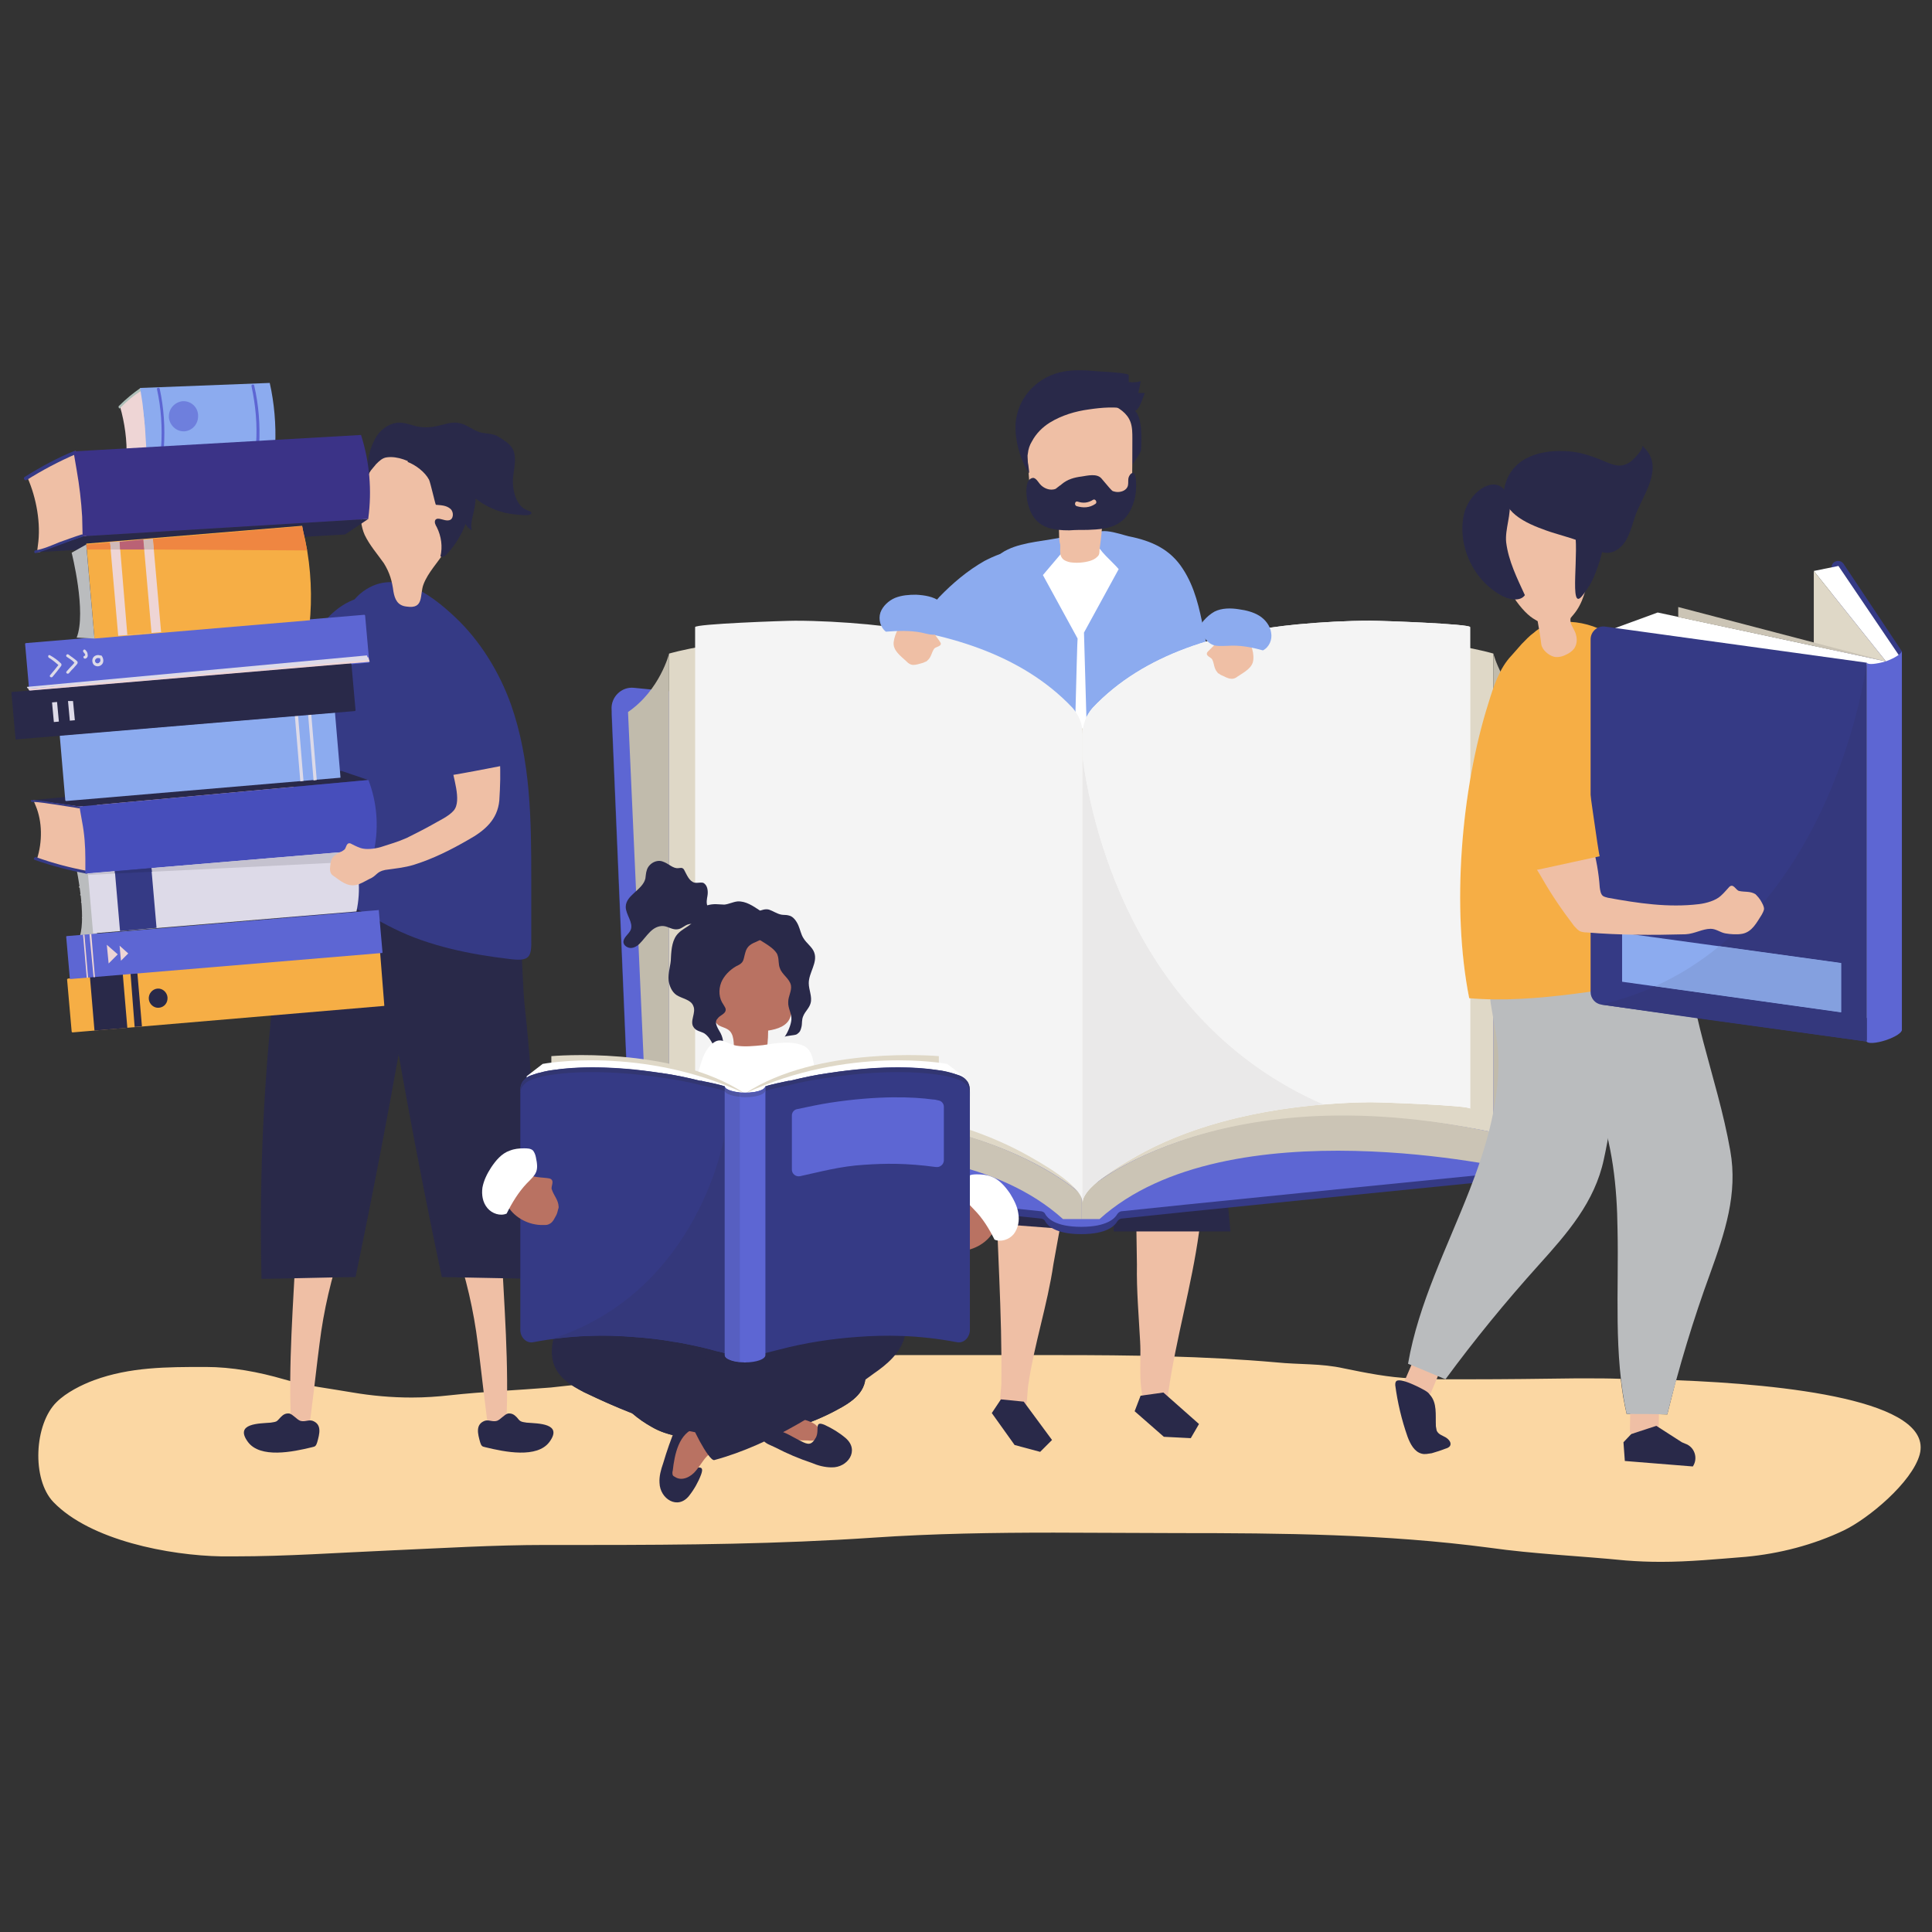 <?xml version="1.0" encoding="UTF-8"?>
<!DOCTYPE svg PUBLIC "-//W3C//DTD SVG 1.1//EN" "http://www.w3.org/Graphics/SVG/1.1/DTD/svg11.dtd">
<!-- Creator: CorelDRAW X7 -->
<svg xmlns="http://www.w3.org/2000/svg" xml:space="preserve" width="42.333mm" height="42.333mm" version="1.1" style="shape-rendering:geometricPrecision; text-rendering:geometricPrecision; image-rendering:optimizeQuality; fill-rule:evenodd; clip-rule:evenodd"
viewBox="0 0 4233 4233"
 xmlns:xlink="http://www.w3.org/1999/xlink">
 <rect x="0" y="0" width="4233" height="4233" fill="#333333" stroke="none"/>
 <defs>
  <style type="text/css">
   <![CDATA[
    .fil0 {fill:#FBD7A3}
    .fil34 {fill:#F6AE45}
    .fil5 {fill:#F6AE45}
    .fil16 {fill:#EF8641}
    .fil15 {fill:#242440}
    .fil45 {fill:#292842}
    .fil41 {fill:#292945}
    .fil3 {fill:#292949}
    .fil20 {fill:#2F3476}
    .fil52 {fill:#31346A}
    .fil46 {fill:#323672}
    .fil43 {fill:#34387B}
    .fil37 {fill:#34387D}
    .fil2 {fill:#353A85}
    .fil11 {fill:#3B3387}
    .fil23 {fill:#3F46A6}
    .fil13 {fill:#474EBB}
    .fil53 {fill:#4E54A2}
    .fil49 {fill:#5259B0}
    .fil50 {fill:#575FC1}
    .fil38 {fill:#5961C5}
    .fil29 {fill:#5A63CA}
    .fil6 {fill:#5D66D3}
    .fil19 {fill:#6E7FDD}
    .fil39 {fill:#84A0DF}
    .fil10 {fill:#8CABEF}
    .fil8 {fill:#9EB79C}
    .fil21 {fill:#A6A7A9}
    .fil36 {fill:#AEB0B2}
    .fil9 {fill:#B0C0BA}
    .fil40 {fill:#B97262}
    .fil18 {fill:#BA6275}
    .fil48 {fill:#BAB4A7}
    .fil4 {fill:#BABCBE}
    .fil32 {fill:#BBB4A7}
    .fil26 {fill:#C1BBAC}
    .fil51 {fill:#C2C1C1}
    .fil31 {fill:#C3BCAE}
    .fil22 {fill:#C5C2CF}
    .fil27 {fill:#CBC4B5}
    .fil47 {fill:#CBCBCB}
    .fil17 {fill:#CFBAB9}
    .fil44 {fill:#D4D3D3}
    .fil30 {fill:#D6CFBF}
    .fil12 {fill:#DDDAE8}
    .fil14 {fill:#DEDEDE}
    .fil25 {fill:#DFD8C7}
    .fil42 {fill:#E9E9E9}
    .fil33 {fill:#EAE9E9}
    .fil7 {fill:#EED5D5}
    .fil35 {fill:#EEEEEE}
    .fil1 {fill:#EFBFA5}
    .fil28 {fill:#F4F4F4}
    .fil24 {fill:white}
   ]]>
  </style>
 </defs>
 <g id="Layer_x0020_1">
  <g id="_1729580337968">
   <path class="fil0" d="M3639 3422c-26,0 -51,-1 -77,-3 -100,-10 -200,-14 -299,-28 -227,-30 -454,-32 -682,-32 -91,0 -182,-1 -272,-1 -132,0 -264,2 -396,11 -206,14 -412,16 -618,16 -31,0 -62,0 -93,0 -2,0 -4,0 -6,0 -114,0 -227,7 -341,12 -115,5 -226,13 -340,13 -10,0 -20,0 -30,0 -114,-2 -287,-35 -368,-119 -48,-50 -42,-171 7,-219 21,-21 55,-38 82,-48 79,-29 160,-29 242,-29 1,0 2,0 3,0 57,0 116,11 171,27 50,15 100,20 151,29 41,7 85,11 129,11 29,0 57,-2 84,-5 73,-8 147,-11 221,-17 15,-2 30,-3 46,-5 8,5 17,10 26,15 33,16 69,32 106,46 13,12 28,22 44,31 34,20 79,25 123,25 35,0 69,-3 98,-6 64,-7 126,-26 182,-56 36,-19 69,-41 64,-85 -1,-12 -4,-24 -8,-35 29,-1 58,-1 88,-1 10,0 19,0 29,0 58,0 115,0 173,0 47,0 93,0 140,0 160,0 320,2 479,16 49,5 98,2 147,13 49,10 98,20 149,22 24,1 49,2 74,2 0,0 0,0 0,0 1,0 1,0 1,0 18,0 36,0 54,0 76,0 153,-1 229,-2 8,0 18,0 32,0 18,0 41,0 68,1 3,26 7,52 13,77 30,0 59,0 89,1 6,-25 13,-50 19,-75 238,9 566,44 534,163 -17,61 -112,140 -166,166 -67,32 -141,51 -215,58 -63,5 -124,11 -186,11z"/>
   <path class="fil1" d="M219 1730c10,-6 26,-8 38,-14 7,-4 6,-18 19,-11 5,2 14,9 23,14 13,6 33,7 51,5 67,-9 135,-16 203,-17 4,0 8,0 12,-2 6,-3 7,-10 9,-17 10,-29 20,-58 35,-86 14,-25 29,-48 53,-64 23,-16 52,-23 78,-12 19,8 35,23 37,44 6,53 -45,87 -77,121 -29,32 -55,59 -86,87 -4,4 -7,7 -12,9 -5,2 -11,1 -16,1 -68,-7 -134,-15 -202,-7 -19,2 -35,-4 -53,1 -11,2 -18,13 -28,17 -11,4 -23,9 -35,9 -25,-1 -51,-24 -57,-49 -5,-16 0,-24 8,-29z"/>
   <path class="fil2" d="M701 1672c-37,-18 -76,-30 -112,-51 17,-31 67,-160 75,-175 31,-59 39,-84 77,-113 82,-61 168,-8 155,88 -13,105 -77,190 -145,266 -2,1 -3,2 -6,3 -2,1 -6,0 -8,-2 -12,-5 -24,-10 -36,-16z"/>
   <path class="fil1" d="M677 3127c-13,0 -26,-3 -39,-4 -7,-131 5,-269 11,-400 33,2 67,3 101,5 -24,71 -41,143 -50,217 -2,11 -21,181 -23,182z"/>
   <path class="fil3" d="M634 3097c-9,-1 -14,3 -19,8 -3,3 -6,7 -9,9 -4,2 -8,2 -13,3 -24,2 -80,1 -50,42 27,37 99,22 140,12 3,-1 6,-1 8,-3 2,-2 3,-5 4,-8 5,-18 11,-39 -10,-47 -9,-3 -17,3 -27,0 -8,-3 -16,-14 -24,-16z"/>
   <path class="fil3" d="M573 2802c69,-1 137,-3 206,-4 55,-264 104,-530 147,-797 3,-20 6,-42 0,-62 -11,-38 -52,-59 -91,-67 -60,-11 -171,5 -202,68 -33,66 -28,185 -36,258 -21,201 -29,402 -24,604z"/>
   <path class="fil1" d="M1070 3127c13,0 26,-3 39,-4 7,-131 -5,-269 -11,-400 -33,2 -67,3 -101,5 24,71 41,143 50,217 2,11 21,181 23,182z"/>
   <path class="fil3" d="M1113 3097c9,-1 14,3 19,8 3,3 5,7 9,9 4,2 8,2 13,3 24,2 80,1 50,42 -27,37 -99,22 -140,12 -3,-1 -6,-1 -8,-3 -2,-2 -3,-5 -4,-8 -5,-18 -11,-39 10,-47 9,-3 17,3 27,0 8,-3 16,-14 24,-16z"/>
   <path class="fil3" d="M1174 2802c-69,-1 -138,-3 -206,-4 -56,-264 -104,-530 -147,-797 -3,-20 -6,-42 0,-62 11,-38 52,-59 91,-67 60,-11 171,5 202,68 33,66 28,185 35,258 22,201 30,402 25,604z"/>
   <path class="fil2" d="M998 1353c55,52 96,120 121,189 44,124 45,255 45,384 0,43 0,86 0,129 1,43 -3,52 -49,46 -85,-10 -174,-28 -251,-66 -37,-18 -71,-40 -109,-55 -56,-20 -114,-11 -169,-24 24,-73 41,-135 54,-210 12,-77 24,-161 42,-237 12,-46 32,-88 53,-130 15,-28 30,-57 54,-78 73,-61 154,0 209,52z"/>
   <path class="fil1" d="M799 1172c11,23 28,42 42,62 13,21 18,39 21,62 3,17 9,31 29,33 39,6 28,-26 37,-49 10,-26 31,-47 46,-71 43,-68 31,-203 -59,-231 -98,-32 -147,125 -116,194z"/>
   <path class="fil3" d="M955 1106c11,1 23,1 32,9 8,7 7,24 -4,25 -10,2 -23,-8 -29,-1 -3,5 0,11 3,16 10,20 13,43 8,64 4,3 11,-1 14,-5 18,-19 32,-42 41,-66 3,6 8,11 14,14 -3,-9 -1,-19 1,-28 9,-35 14,-75 -10,-103 -13,-15 -32,-24 -52,-28 -19,-3 -40,-2 -59,-2 -9,1 -19,3 -21,11 18,7 38,22 47,39 3,6 14,55 15,55z"/>
   <path class="fil3" d="M916 1023c0,1 1,1 2,2 8,6 16,14 26,17 15,4 31,-3 45,2 16,6 27,25 39,36 19,19 43,33 69,41 13,4 27,6 41,7 6,0 14,2 21,0 8,-2 7,-6 -1,-9 -28,-8 -36,-47 -34,-72 2,-20 8,-41 1,-60 -6,-14 -19,-21 -31,-29 -13,-9 -28,-7 -43,-11 -16,-5 -28,-17 -45,-20 -17,-4 -34,4 -51,7 -14,3 -29,3 -43,0 -12,-3 -24,-8 -37,-8 -19,0 -37,12 -48,27 -15,22 -26,59 -20,88 -1,-4 14,-20 17,-24 7,-7 14,-14 24,-15 23,-3 50,8 68,21z"/>
   <path class="fil4" d="M168 1906c0,0 21,100 7,145l38 1 -12 -161 -33 15z"/>
   <path class="fil4" d="M211 2034c-11,2 -21,3 -32,4 -2,0 -1,3 0,3 11,-1 22,-2 32,-4 2,0 2,-3 0,-3z"/>
   <path class="fil4" d="M209 2019c-9,1 -18,3 -28,4 -2,0 -2,3 0,3 10,-1 19,-3 29,-4 1,0 1,-3 -1,-3z"/>
   <path class="fil4" d="M208 2006c-7,2 -11,3 -28,3 -1,0 -1,3 1,3 9,0 18,-1 27,-3 2,0 2,-3 0,-3z"/>
   <path class="fil4" d="M209 1988c-10,2 -19,4 -28,5 -2,0 -2,3 0,2 9,-1 19,-2 28,-4 2,-1 1,-4 0,-3z"/>
   <path class="fil4" d="M206 1971c-9,2 -18,3 -27,4 -2,0 -2,3 0,3 9,-1 18,-2 27,-4 2,0 2,-3 0,-3z"/>
   <path class="fil4" d="M204 1955c-9,2 -18,3 -27,4 -2,0 -2,3 0,3 9,-1 18,-2 27,-4 2,0 1,-3 0,-3z"/>
   <path class="fil4" d="M202 1937c-9,2 -19,3 -28,5l-1 0 0 0c0,1 0,2 0,2l1 1c9,-2 19,-3 28,-5 2,-1 2,-4 0,-3z"/>
   <path class="fil4" d="M201 1918c-9,2 -18,3 -28,4 -1,1 -1,4 1,3 9,-1 18,-2 28,-4 1,0 1,-3 -1,-3z"/>
   <path class="fil5" d="M841 2204l-682 58c-1,0 -2,-1 -2,-2l-10 -114c0,-1 1,-1 2,-2l682 -57c1,0 2,1 2,2l9 114c0,1 0,1 -1,1z"/>
   <polygon class="fil3" points="279,2252 207,2258 197,2140 269,2134 "/>
   <polygon class="fil3" points="311,2249 295,2250 286,2133 301,2132 "/>
   <path class="fil3" d="M367 2185c1,12 -7,22 -19,23 -11,1 -21,-8 -22,-19 -1,-12 8,-22 19,-23 11,-1 21,8 22,19z"/>
   <path class="fil6" d="M837 2088l-682 57c-1,0 -2,0 -2,-1l-8 -92c0,0 1,-1 1,-1l683 -57c1,-1 1,0 1,1l8 91c0,1 0,2 -1,2z"/>
   <polygon class="fil7" points="234,2070 238,2111 258,2091 "/>
   <polygon class="fil7" points="262,2072 265,2105 281,2089 "/>
   <polygon class="fil7" points="193,2142 190,2142 182,2048 185,2048 "/>
   <polygon class="fil7" points="208,2141 205,2141 196,2047 200,2046 "/>
   <path class="fil7" d="M325 996l-48 18 0 -12c2,-35 -4,-77 -14,-111l2 -2 45 -39 15 146z"/>
   <polygon class="fil8" points="603,977 321,989 276,1013 581,1001 "/>
   <path class="fil9" d="M275 1010c8,-2 16,-7 23,-12 8,-4 15,-8 22,-12 1,0 2,3 1,4 -8,4 -16,9 -23,13 -8,4 -15,9 -23,11 -1,0 -1,-4 0,-4z"/>
   <path class="fil9" d="M310 856c-17,10 -32,23 -48,39 -1,1 -3,-4 -2,-5 16,-16 32,-29 48,-40 2,-1 3,4 2,6z"/>
   <path class="fil10" d="M591 839l-284 11 5 32c3,25 6,50 7,76l2 31 282 -12 0 -2c2,-44 -2,-92 -12,-136z"/>
   <path class="fil6" d="M350 852c-1,-4 -7,-3 -6,1 9,41 12,84 9,127 0,4 6,5 6,1 3,-44 0,-87 -9,-129z"/>
   <path class="fil6" d="M557 845c0,-4 -7,-3 -6,1 9,42 13,84 10,127 0,4 6,5 7,1 2,-43 -1,-86 -11,-129z"/>
   <path class="fil1" d="M190 1183l-109 28 2 -16c7,-47 -3,-104 -23,-149l4 -3 102 -55 24 195z"/>
   <polygon class="fil3" points="807,1137 181,1175 78,1210 756,1171 "/>
   <path class="fil2" d="M77 1206c18,-3 36,-11 53,-18 17,-6 33,-12 49,-17 3,-1 5,4 2,5 -18,6 -35,12 -53,19 -17,6 -33,13 -51,17 -2,0 -3,-5 0,-6z"/>
   <path class="fil2" d="M166 995c-37,16 -73,35 -108,57 -4,2 -8,-5 -4,-7 35,-22 72,-42 109,-57 4,-2 6,6 3,7z"/>
   <path class="fil11" d="M791 953l-630 36 7 41c6,34 10,68 12,102l1 43 626 -38 0 -2c8,-60 3,-123 -16,-182z"/>
   <path class="fil12" d="M781 1997l-577 48 -12 -139 577 -48 1 2c17,43 21,91 11,137z"/>
   <polygon class="fil2" points="343,2033 263,2040 251,1901 331,1895 "/>
   <path class="fil1" d="M181 1759l-108 -6 5 12c15,35 15,80 3,117l5 2 106 30 -11 -155z"/>
   <polygon class="fil3" points="807,1709 174,1767 71,1753 748,1689 "/>
   <path class="fil2" d="M70 1757c18,0 36,4 53,6 17,3 34,5 50,8 3,0 4,-4 1,-4 -18,-3 -36,-6 -54,-8 -17,-3 -34,-6 -51,-6 -2,0 -2,4 1,4z"/>
   <path class="fil2" d="M190 1908c-37,-7 -75,-17 -111,-30 -4,-1 -7,5 -3,6 37,13 75,23 113,30 4,1 5,-5 1,-6z"/>
   <path class="fil13" d="M820 1861l-633 53 0 -33c0,-27 -2,-54 -7,-80l-6 -34 633 -58 1 2c18,48 22,100 12,150z"/>
   <path class="fil10" d="M745 1704l-600 51c-1,0 -2,-1 -2,-2l-12 -140c0,-1 1,-2 2,-2l600 -50c1,0 1,0 1,1l12 141c0,1 0,1 -1,1z"/>
   <path class="fil6" d="M807 1452l-742 62c0,0 -1,0 -1,-1l-9 -102c0,-1 1,-2 2,-2l741 -62c1,0 2,1 2,2l9 101c0,1 -1,2 -2,2z"/>
   <path class="fil5" d="M679 1359l-472 40 -18 -208 473 -39 2 11c15,60 20,123 16,184l-1 12z"/>
   <polygon class="fil7" points="353,1385 259,1393 241,1188 335,1181 "/>
   <polygon class="fil5" points="332,1387 279,1391 262,1187 314,1182 "/>
   <polygon class="fil14" points="190,1204 190,1204 190,1204 "/>
   <polygon class="fil15" points="190,1204 189,1193 "/>
   <polygon class="fil16" points="673,1206 672,1206 337,1204 335,1181 241,1188 243,1204 190,1204 190,1204 189,1193 662,1153 662,1153 "/>
   <polygon class="fil17" points="337,1204 316,1204 314,1182 262,1187 263,1204 243,1204 241,1188 335,1181 "/>
   <polygon class="fil18" points="316,1204 263,1204 262,1187 314,1182 "/>
   <path class="fil19" d="M403 945l-1 0c-16,0 -30,-13 -32,-30 0,-1 0,-2 0,-3l0 0c0,-17 13,-31 30,-33 0,0 1,0 2,0 17,0 31,13 32,30 0,1 0,2 0,3l0 0c0,17 -12,31 -29,33 -1,0 -2,0 -2,0z"/>
   <path class="fil12" d="M134 1454c-7,-7 -15,-13 -24,-18 -4,-3 -6,3 -3,5 8,5 14,10 21,16 -6,8 -12,15 -18,22 -3,3 2,7 5,4 7,-8 13,-16 19,-24 1,-2 1,-3 0,-5z"/>
   <path class="fil12" d="M170 1450c-5,-6 -14,-11 -20,-16 -3,-2 -7,2 -4,5 6,4 13,8 17,13 -2,3 -6,7 -8,9 -3,3 -6,7 -9,10 -3,3 2,7 5,4 3,-4 7,-8 11,-12 2,-3 6,-6 8,-10 0,-1 0,-2 0,-3z"/>
   <path class="fil12" d="M187 1424c-3,-3 -7,2 -4,5 2,2 6,7 2,8 -4,1 -2,7 2,6 4,-1 6,-5 5,-9 0,-4 -2,-7 -5,-10z"/>
   <path class="fil12" d="M218 1451c-2,3 -6,3 -8,1 -5,-5 1,-12 7,-10 1,0 1,0 2,0 1,3 2,7 -1,9zm5 -14c-1,-1 -2,-1 -4,-1 -5,-2 -12,0 -15,5 -3,5 -2,12 2,16 5,4 12,4 17,-1 5,-5 4,-13 0,-19z"/>
   <polygon class="fil12" points="665,1711 658,1712 646,1568 653,1567 "/>
   <polygon class="fil12" points="694,1709 687,1710 675,1565 682,1565 "/>
   <path class="fil20" d="M779 1888c-1,-3 -2,-6 -3,-9 1,3 2,6 3,9z"/>
   <path class="fil21" d="M193 1917l0 0 -1 -3c0,0 0,0 0,0l0 0 1 3z"/>
   <path class="fil22" d="M193 1917l-1 -3 36 -3 23 -2 1 5 -59 3zm140 -7l-1 -8 440 -37c0,0 2,6 4,14 1,3 2,6 3,9 0,0 0,0 0,0l0 0 -446 22z"/>
   <polygon class="fil20" points="252,1914 251,1909 332,1902 333,1910 "/>
   <path class="fil20" d="M192 1914l0 0 0 0c0,0 0,0 0,0z"/>
   <polygon class="fil23" points="192,1914 192,1914 228,1911 192,1914 192,1914 "/>
   <path class="fil3" d="M777 1558l-741 62c-1,0 -2,0 -2,-1l-9 -102c0,-1 1,-1 2,-1l741 -63c1,0 2,1 2,2l9 101c0,1 -1,2 -2,2z"/>
   <polygon class="fil12" points="129,1581 118,1582 114,1539 125,1538 "/>
   <polygon class="fil12" points="164,1578 153,1579 149,1536 160,1536 "/>
   <path class="fil7" d="M810 1450l-744 63c-2,0 -4,-2 -4,-4l745 -69 3 10z"/>
   <path class="fil12" d="M807 1446l-744 63c-2,0 -4,-2 -4,-4l745 -69 3 10z"/>
   <path class="fil4" d="M157 1211c0,0 33,130 11,186l39 2 -18 -206 -32 18z"/>
   <path class="fil1" d="M726 1884c1,-2 1,-3 2,-4 7,-10 17,-11 26,-18 5,-3 4,-17 14,-14 4,2 13,7 22,10 12,4 30,2 44,-2 19,-6 39,-12 57,-20 18,-9 36,-18 54,-28 15,-9 38,-19 49,-32 19,-22 -3,-76 -5,-103 -3,-29 0,-113 39,-116 63,-4 64,57 67,105 2,30 1,61 -1,92 -4,42 -32,66 -68,86 -38,22 -78,42 -120,55 -20,6 -41,8 -62,11 -20,4 -18,13 -35,20 -10,5 -19,11 -29,13 -19,4 -34,-9 -48,-19 -3,-2 -6,-4 -7,-7 -3,-6 -2,-12 -1,-19 0,-3 1,-7 2,-10z"/>
   <path class="fil2" d="M1094 1679c-36,7 -72,14 -108,20 2,0 -41,-160 -44,-170 -8,-37 -17,-75 -10,-112 16,-79 54,-99 102,-16 46,79 117,173 103,262 -1,2 -1,4 -2,6 -2,2 -5,2 -7,3l-34 7z"/>
   <path class="fil10" d="M1986 1408c52,32 110,53 170,63 11,-49 22,-99 34,-148 6,-21 11,-42 21,-62 6,-10 27,-29 20,-42 -11,-23 -60,3 -74,10 -37,21 -70,49 -99,79 -7,7 -79,96 -72,100z"/>
   <path class="fil1" d="M2488 2569l3 202c-1,56 4,112 7,168 3,52 -7,106 17,154 8,15 24,25 37,8 10,-14 5,-37 8,-52 17,-118 51,-232 67,-349 18,-123 -30,-120 -139,-131z"/>
   <polygon class="fil3" points="2499,3058 2486,3092 2550,3148 2609,3151 2627,3120 2549,3051 "/>
   <path class="fil1" d="M2344 2571l-36 199c-13,89 -42,175 -55,264 -3,21 -1,43 -10,62 -8,19 -25,20 -39,7 -19,-17 -11,-48 -10,-71 2,-156 -10,-310 -13,-466 0,-2 0,-4 2,-6 1,-1 3,-1 4,-1 16,1 157,17 157,12z"/>
   <polygon class="fil3" points="2193,3066 2173,3096 2223,3166 2279,3181 2305,3155 2243,3071 "/>
   <polygon class="fil3" points="2696,2698 2668,2409 2655,2221 2610,2068 2369,2031 2071,2082 2056,2140 2114,2676 2401,2698 2398,2364 2442,2571 2440,2698 "/>
   <path class="fil24" d="M2134 1504c0,10 -1,19 -1,29 -3,198 8,399 9,599 102,-16 206,-25 309,-27 9,0 28,2 50,4 40,4 88,8 98,-2 21,-19 -2,-15 0,-41 2,-32 -14,-59 -8,-98 7,-46 21,-91 29,-136 16,-92 25,-184 28,-277 3,-82 0,-167 -35,-242 -87,-183 -369,-180 -446,12 -23,56 -31,118 -33,179z"/>
   <path class="fil10" d="M2451 1247l-76 139c4,141 8,281 12,422 2,65 4,129 5,194 1,23 2,45 2,68 1,10 -2,27 4,35 9,14 38,14 60,14 7,0 13,0 18,0 31,2 62,5 92,16 19,7 38,18 58,21 5,0 10,0 14,-3 4,-3 4,-9 5,-14 7,-96 7,-196 12,-294 5,-76 15,-154 11,-230 -3,-80 -16,-158 -31,-236 -9,-46 -19,-92 -45,-132 -28,-44 -69,-62 -119,-72 -18,-4 -83,-29 -72,11 5,20 37,45 50,61z"/>
   <path class="fil10" d="M2285 1260l76 139c-1,0 -9,341 -10,364 -2,88 -5,176 -7,263 -1,24 2,53 -3,77 -6,33 -41,27 -71,29 -66,6 -135,18 -201,14 -19,-1 6,-396 6,-433 0,-133 -27,-281 40,-401 20,-35 55,-91 93,-108 35,-17 86,-19 125,-28l2 25 -50 59z"/>
   <path class="fil3" d="M2451 923c12,21 18,45 19,69 0,7 0,14 6,18 5,4 0,13 5,8 4,-6 18,-25 19,-32 1,-16 1,-32 0,-48 -2,-14 -4,-29 -14,-39 -5,-7 -12,-11 -19,-15 -11,-7 -21,-13 -33,-15 -21,-4 -33,3 -15,18 13,10 24,21 32,36z"/>
   <path class="fil1" d="M2323 1198c0,10 -2,20 7,28 4,3 10,5 15,6 14,2 29,1 43,-3 6,-2 11,-4 16,-9 5,-4 5,-9 5,-15 1,-8 2,-16 3,-23 2,-17 3,-33 4,-50 24,-4 53,-12 61,-38 3,-8 3,-17 3,-26 1,-35 1,-71 1,-107 0,-12 0,-25 -4,-36 -7,-20 -26,-32 -45,-40 -47,-19 -102,-18 -145,9 -12,8 -23,17 -29,30 -11,19 -9,43 -8,66 2,21 3,42 5,63 1,24 5,51 24,64 9,7 22,8 31,17 15,15 8,37 12,56 1,2 1,5 1,8z"/>
   <path class="fil3" d="M2400 1104c-13,9 -27,9 -41,5 -6,-2 -4,-12 2,-10 12,4 23,3 34,-4 5,-3 10,6 5,9zm89 -50c0,-6 -3,-26 -13,-14 -3,4 -4,8 -4,12 0,5 0,9 -1,13 -3,9 -13,13 -22,13 -4,0 -8,-1 -11,-2 -3,-2 -5,-5 -8,-8 -5,-6 -11,-13 -17,-20 -10,-11 -30,-6 -43,-4 -16,2 -31,6 -44,17 -1,1 -2,2 -4,3 -3,2 -6,5 -9,7 -12,5 -27,-1 -35,-11 -4,-5 -8,-12 -14,-13 -4,0 -9,3 -11,7 -3,5 -3,10 -4,15 -1,18 2,37 10,54 17,35 50,39 84,39 13,-1 27,-1 40,-1 24,-1 50,-2 70,-16 19,-12 29,-34 34,-56 2,-11 3,-23 2,-35z"/>
   <path class="fil3" d="M2494 861c2,-9 4,-17 5,-26 -8,3 -17,3 -26,2 0,-5 0,-10 0,-15 0,-5 -57,-8 -62,-8 -44,-4 -84,-7 -124,16 -34,21 -55,51 -61,90 -5,37 8,86 29,117 0,-10 -6,-34 -3,-43 1,-10 4,-19 9,-27 9,-17 23,-31 39,-41 26,-16 56,-25 86,-29 27,-4 60,-7 87,0 13,3 15,7 23,-6 2,-3 13,-30 12,-30 -5,0 -9,0 -14,0z"/>
   <path class="fil2" d="M3349 1523l-980 97 -980 -97c-27,-3 -51,20 -49,48l41 969c1,23 18,41 40,43 161,16 790,79 861,87 4,1 7,3 8,6 5,9 22,28 79,28 57,0 74,-19 79,-28 2,-3 5,-5 8,-6 71,-8 700,-71 861,-87 22,-2 39,-20 40,-43l41 -969c2,-28 -21,-51 -49,-48z"/>
   <path class="fil6" d="M3349 1507l-980 97 -980 -97c-27,-3 -51,20 -49,48l41 969c1,23 18,40 40,43 161,16 790,79 861,87 4,1 7,3 8,6 5,9 22,28 79,28 57,0 74,-19 79,-28 2,-3 5,-5 8,-6 71,-8 700,-71 861,-87 22,-3 39,-20 40,-43l41 -969c2,-28 -21,-51 -49,-48z"/>
   <path class="fil25" d="M2373 1597c-452,-302 -907,-165 -907,-165l0 1049c629,-128 903,136 903,136 0,0 274,-264 903,-136l0 -1049c0,0 -448,-137 -899,165z"/>
   <path class="fil26" d="M1466 1432c0,0 -20,80 -90,128l45 1002c0,0 45,-36 45,-81l0 -1049z"/>
   <path class="fil26" d="M3272 1432c0,0 20,80 90,128l-45 1002c0,0 -45,-36 -45,-81l0 -1049z"/>
   <path class="fil27" d="M1421 2562c0,0 628,-144 908,109l40 0 0 -54c0,0 -283,-269 -903,-136l-45 81z"/>
   <path class="fil27" d="M3317 2562c0,0 -627,-144 -908,109l-40 0 0 -54c0,0 283,-269 903,-136l45 81z"/>
   <path class="fil28" d="M1901 1368c-54,-5 -108,-8 -159,-8 -24,0 -219,7 -219,14l0 296 0 759c0,-7 195,-14 219,-14 168,2 356,32 505,114 25,14 125,68 125,106l0 -1027c0,-21 -8,-41 -22,-57 -113,-120 -283,-167 -449,-183z"/>
   <path class="fil24" d="M2843 1368c54,-5 108,-8 159,-8 24,0 219,7 219,14l0 296 0 759c0,-7 -195,-14 -219,-14 -168,2 -356,32 -505,114 -24,14 -125,68 -125,106l0 -1027c0,-21 8,-41 22,-57 113,-120 283,-167 449,-183z"/>
   <g>
    <path class="fil28" d="M2372 2635l0 -1027c0,-21 8,-41 22,-57 113,-120 283,-167 449,-183 54,-5 108,-8 159,-8l1 0 1 0c28,0 217,7 217,14l0 296 0 39c-27,159 -30,335 -2,478 0,0 1,1 2,1l0 241c0,-7 -189,-14 -218,-14 0,0 -1,0 -1,0 -33,0 -67,2 -102,5 -429,-187 -513,-643 -528,-761l0 976zm125 -106c1,0 1,0 1,0 0,0 0,0 -1,0l0 0zm1 0c1,0 1,0 1,0 0,0 0,0 -1,0l0 0zm1 -1c0,0 1,0 1,0 0,0 -1,0 -1,0zm1 0c0,0 1,0 1,0 0,0 -1,0 -1,0zm1 -1c0,0 0,0 1,0 -1,0 -1,0 -1,0l0 0zm1 0c0,0 0,0 0,0 0,0 0,0 0,0l0 0zm1 -1c0,0 0,0 0,0 0,0 0,0 0,0zm1 0c0,0 0,0 0,0 0,0 0,0 0,0l0 0zm1 -1c0,0 0,0 0,0 0,0 0,0 0,0l0 0zm1 0c0,0 0,0 0,0 0,0 0,0 0,0l0 0zm0 -1c0,0 1,0 1,0 0,0 -1,0 -1,0l0 0zm1 0c0,0 0,0 0,0 0,0 0,0 0,0z"/>
   </g>
   <path class="fil29" d="M2399 2594c0,0 0,-1 1,-1l0 0c-1,0 -1,1 -1,1 0,0 0,0 0,0z"/>
   <path class="fil30" d="M2400 2593c32,-28 81,-55 97,-64l0 0c-16,9 -65,36 -97,64l0 0zm98 -64c0,0 0,0 0,0 0,0 0,0 0,0zm1 0c0,-1 0,-1 0,-1 0,0 0,0 0,1zm1 -1c0,0 0,0 0,0 0,0 0,0 0,0zm1 0c0,0 0,-1 0,-1 0,0 0,1 0,1zm1 -1c0,0 0,0 0,0 0,0 0,0 0,0zm0 0c1,0 1,-1 1,-1 0,0 0,1 -1,1zm1 -1c0,0 0,0 1,0 -1,0 -1,0 -1,0zm1 0c0,0 1,-1 1,-1 0,0 -1,1 -1,1zm1 -1c0,0 0,0 1,0 -1,0 -1,0 -1,0zm1 0c0,0 0,0 0,-1 0,1 0,1 0,1zm1 -1c0,0 0,0 0,0 0,0 0,0 0,0zm0 0c117,-62 258,-93 393,-104 0,0 0,0 0,0l0 0 0 0c-135,11 -276,42 -393,104z"/>
   <path class="fil31" d="M2372 2635l0 0c0,-13 11,-27 27,-41 0,0 0,0 0,0 -16,14 -27,28 -27,41z"/>
   <path class="fil32" d="M2372 2635l0 0c0,-13 11,-27 27,-41l0 0c-16,14 -27,28 -27,41z"/>
   <path class="fil33" d="M2372 2635l0 -976c15,118 99,574 528,761 -135,11 -276,42 -393,104 0,0 0,0 0,0 0,0 0,0 0,0 0,0 -1,0 -1,0 0,1 0,1 0,1 0,0 0,0 0,0 -1,0 -1,0 -1,0 0,0 0,0 0,0 0,0 -1,1 -1,1 0,0 0,0 0,0 -1,0 -1,0 -1,0 0,0 0,0 0,0 0,0 0,1 -1,1 0,0 0,0 0,0 0,0 0,0 0,0 -1,0 -1,0 -1,0 0,0 0,1 0,1 0,0 -1,0 -1,0 0,0 0,0 0,0 0,0 -1,0 -1,0 0,0 0,0 0,1 0,0 0,0 -1,0 0,0 0,0 0,0 0,0 0,0 -1,0l0 0c-16,10 -67,37 -98,65 -16,14 -27,28 -27,41z"/>
   <path class="fil1" d="M4105 1618c-2,-1 -3,-2 -5,-2 -13,-2 -22,6 -36,8 -2,0 -5,-1 -8,-2 -5,-2 -11,-5 -14,3 -2,4 -5,16 -9,25 -6,14 -22,28 -37,36 -58,34 -123,52 -188,67 -4,0 -8,1 -12,0 -6,-1 -10,-8 -13,-14 -15,-28 -33,-55 -53,-79 -17,-22 -37,-43 -63,-56 -25,-12 -57,-14 -81,1 -18,11 -30,31 -31,52 -3,53 66,86 102,113 34,25 70,48 108,69 4,2 9,5 14,5 6,1 11,-1 17,-3 68,-23 134,-52 199,-83 18,-9 30,-25 46,-33 7,-3 13,-3 20,-3 5,0 9,1 14,0 11,-3 25,-9 34,-15 18,-12 19,-35 22,-55 1,-5 2,-8 0,-12 -3,-8 -9,-12 -15,-16 -3,-2 -7,-5 -11,-6z"/>
   <path class="fil12" d="M3652 1750c34,-24 69,-49 103,-74 -2,2 -102,-163 -109,-173 -24,-36 -49,-74 -86,-98 -79,-49 -180,22 -149,114 33,100 107,196 194,255 1,2 3,3 6,3 3,0 6,-1 8,-3 11,-8 22,-16 33,-24z"/>
   <polygon class="fil1" points="3573,3033 3571,3140 3634,3141 3636,3022 "/>
   <path class="fil3" d="M3629 3124l-55 18 -17 18 3 41 149 12c12,-18 4,-43 -17,-50l-7 -3 -56 -36z"/>
   <polygon class="fil1" points="3118,2931 3076,3029 3134,3054 3180,2945 "/>
   <path class="fil3" d="M3133 3056c-2,-3 -4,-5 -7,-7 -7,-5 -63,-35 -68,-21 -1,2 -1,4 -1,7 5,38 14,76 27,113 6,16 15,33 31,37 7,2 14,0 22,-1 10,-3 20,-6 30,-10 4,-1 8,-3 10,-6 4,-7 -3,-15 -10,-19 -7,-4 -15,-6 -19,-14 -1,-3 -1,-6 -2,-10 -1,-26 3,-51 -13,-69z"/>
   <path class="fil4" d="M3514 2540c-20,94 -80,162 -143,232 -72,80 -140,163 -204,250 -27,-11 -54,-23 -82,-34 23,-133 86,-255 135,-381 34,-87 62,-180 63,-274 1,-47 -10,-90 -17,-136 -7,-57 -8,-115 -14,-172 -3,-19 -4,-41 11,-54 6,-5 15,-8 23,-9 312,-60 268,398 228,578z"/>
   <path class="fil4" d="M3261 2043c-1,-57 6,-113 17,-155 89,-5 189,5 277,23 85,17 139,36 139,129 1,171 68,316 97,481 17,95 -12,180 -44,269 -37,101 -68,204 -94,309 -30,-1 -59,-1 -89,-1 -29,-132 -17,-269 -20,-404 -1,-93 -11,-189 -45,-277 -38,-97 -93,-59 -155,-115 -61,-54 -83,-160 -83,-259z"/>
   <path class="fil34" d="M3361 1386c-10,7 -18,16 -27,25 -7,8 -15,17 -22,25 -27,28 -40,69 -51,105 -60,189 -81,449 -42,646 146,13 316,-24 462,-44 14,-2 30,-5 37,-17 5,-8 5,-17 5,-26 0,-125 -26,-260 -51,-383 -11,-53 -24,-104 -40,-155 -18,-53 -38,-111 -79,-152 -44,-43 -128,-65 -183,-31 -3,2 -6,4 -9,7z"/>
   <path class="fil1" d="M3377 1412c-2,-17 -5,-34 -8,-51 -3,-2 -7,-4 -10,-6 -61,-39 -163,-248 -1,-295 148,-43 141,161 112,245 -5,15 -12,29 -22,41 -6,8 -8,6 -7,16 1,9 10,19 12,29 3,10 2,21 -4,30 -4,5 -9,9 -15,12 -9,5 -19,8 -29,6 -12,-3 -26,-15 -28,-27z"/>
   <path class="fil3" d="M3505 1229c-13,41 -23,57 -38,76 -31,40 -5,-100 -18,-148 -1,-4 -2,-8 0,-12 2,-3 6,-4 9,-4 62,-14 62,40 47,88z"/>
   <path class="fil3" d="M3341 1304c-10,14 -32,10 -47,3 -64,-32 -101,-109 -87,-178 12,-58 85,-102 100,-30 5,26 -10,61 -7,89 5,41 24,79 41,116z"/>
   <path class="fil3" d="M3504 1006c7,3 14,6 22,9 16,6 27,8 43,-1 5,-2 36,-32 28,-38 50,41 9,100 -9,141 -13,29 -16,68 -44,87 -31,20 -52,-6 -80,-17 -25,-10 -52,-16 -77,-25 -42,-15 -104,-41 -90,-97 16,-65 82,-81 141,-76 25,2 45,9 66,17z"/>
   <path class="fil2" d="M4167 2257l-154 -230 0 -784c0,-14 18,-19 26,-8l128 192 0 830z"/>
   <polygon class="fil24" points="4160,1435 4028,1240 3974,1251 4132,1449 4132,2264 4160,2257 "/>
   <polygon class="fil24" points="3539,1376 3632,1342 4132,1449 4132,2238 3539,2131 "/>
   <path class="fil2" d="M4090 2282l-582 -81c-13,-2 -23,-14 -23,-27l0 -773c0,-18 16,-31 33,-28l572 79 0 830z"/>
   <path class="fil6" d="M4167 1427c-2,6 -16,15 -35,22 -21,6 -39,8 -42,3l0 0 0 828c-1,0 -1,1 0,2l0 0 0 0c2,5 21,4 42,-3 21,-7 36,-17 35,-23l0 -829z"/>
   <polygon class="fil25" points="3974,1251 3974,1415 4132,1449 "/>
   <polygon class="fil27" points="4132,1449 3677,1330 3677,1352 "/>
   <polygon class="fil10" points="3554,2044 4034,2110 4034,2218 3554,2151 "/>
   <polygon class="fil35" points="4090,2282 4090,2282 3719,2231 3719,2231 "/>
   <polygon class="fil36" points="3719,2231 3508,2201 3719,2231 "/>
   <path class="fil37" d="M4090 2282l0 0 -371 -51 -211 -30c42,-10 81,-23 118,-40l408 57 0 -108 -267 -37c274,-223 323,-621 323,-621l0 828c-1,0 -1,1 0,2l0 0z"/>
   <path class="fil38" d="M4090 2282l0 0 0 0c-1,-1 -1,-2 0,-2l0 -828 0 830z"/>
   <path class="fil39" d="M4034 2218l-408 -57c53,-24 100,-54 141,-88l267 37 0 108z"/>
   <path class="fil1" d="M3849 1962c-1,-1 -2,-2 -3,-3 -12,-7 -23,-4 -36,-7 -7,-2 -12,-17 -21,-9 -4,4 -11,13 -19,20 -11,10 -31,16 -48,18 -67,8 -133,-2 -199,-14 -4,-1 -8,-2 -11,-4 -5,-4 -6,-12 -7,-19 -2,-31 -8,-63 -16,-93 -7,-27 -17,-55 -36,-76 -18,-21 -46,-36 -74,-32 -21,3 -40,17 -50,36 -23,47 27,105 49,144 21,37 45,72 71,106 4,4 7,8 12,11 4,2 10,3 16,3 72,6 144,6 216,4 20,-1 37,-12 55,-12 12,0 21,8 32,10 11,2 26,3 37,1 22,-4 32,-25 43,-42 2,-4 4,-7 5,-12 0,-7 -4,-13 -8,-20 -2,-3 -5,-7 -8,-10z"/>
   <path class="fil34" d="M3381 1903c41,-9 83,-18 124,-27 -2,1 -28,-191 -30,-202 -8,-43 -16,-88 -41,-124 -53,-77 -173,-52 -182,45 -9,105 20,222 76,311 1,2 2,4 4,5 3,1 7,1 10,0 13,-3 26,-5 39,-8z"/>
   <path class="fil3" d="M1896 3005c-5,-45 -28,-80 -69,-100 -34,-15 -72,-19 -108,-24 -82,-10 -161,-21 -244,-18 -66,3 -107,59 -138,115 -19,35 -14,52 11,81 22,27 50,51 81,68 61,35 154,26 221,19 64,-7 126,-26 182,-56 36,-19 69,-41 64,-85z"/>
   <path class="fil3" d="M1481 3127c-11,26 -20,52 -28,79 -5,14 -9,29 -8,43 1,35 40,60 65,28 11,-14 20,-30 26,-46 9,-25 -10,-11 -27,-18 -19,-9 -18,-16 -10,-34 10,-23 22,-37 21,-64 0,-7 -2,-16 -9,-18 -5,-3 -11,-1 -15,3 -4,4 -7,9 -9,14 -2,4 -4,9 -6,13z"/>
   <path class="fil40" d="M1610 2311c22,2 45,5 67,7 4,-20 6,-40 6,-60 20,-3 43,-10 49,-31 2,-6 2,-13 3,-20 0,-29 0,-58 0,-87 0,-10 0,-20 -3,-30 -6,-16 -21,-26 -35,-32 -38,-15 -81,-15 -116,7 -9,6 -18,14 -23,24 -8,16 -7,35 -6,54 1,17 2,34 4,50 1,20 4,42 18,53 8,5 18,6 25,13 12,13 7,35 11,52z"/>
   <path class="fil3" d="M1702 2089c1,1 1,3 2,5 3,9 1,19 5,28 5,14 21,22 24,37 2,12 -6,24 -6,36 -1,14 8,26 7,39 -1,12 -8,28 -15,38 2,-3 22,-3 27,-6 7,-5 8,-8 10,-16 2,-8 0,-15 4,-24 4,-10 13,-17 16,-28 4,-14 -4,-29 -4,-44 0,-23 20,-45 12,-67 -4,-12 -17,-20 -24,-32 -5,-8 -7,-19 -11,-28 -4,-9 -11,-19 -20,-21 -6,-2 -12,-1 -17,-2 -10,-2 -18,-8 -27,-11 -14,-4 -37,9 -44,21 -8,11 -4,20 4,30 14,16 45,26 57,45z"/>
   <path class="fil3" d="M1512 2026c-8,6 -18,11 -25,18 -14,13 -16,35 -17,54 0,17 -7,33 -5,51 2,12 7,24 17,31 12,8 32,10 37,24 7,15 -9,34 1,47 5,8 16,9 23,13 9,6 14,15 19,24 5,9 13,17 23,17 0,-15 1,-27 -6,-41 -4,-8 -16,-23 -7,-32 5,-8 18,-10 18,-20 0,-4 -3,-7 -5,-11 -10,-14 -11,-32 -5,-48 6,-15 19,-28 33,-36 18,-8 15,-13 20,-30 4,-15 13,-19 27,-25 12,-5 16,-8 21,-20 3,-9 7,-19 2,-29 -4,-7 -11,-13 -18,-18 -15,-10 -31,-21 -49,-20 -10,1 -19,6 -29,7 -6,0 -13,-1 -19,-1 -12,0 -24,3 -33,10 -9,7 -8,14 -13,24 -3,5 -6,8 -10,11z"/>
   <path class="fil3" d="M1550 1963c2,-11 0,-25 -10,-29 -5,-1 -12,1 -18,0 -12,-3 -17,-17 -23,-28 -1,-2 -2,-3 -4,-4 -3,-1 -5,0 -8,0 -12,2 -22,-10 -34,-14 -14,-6 -32,4 -36,19 -2,6 -2,12 -3,18 -6,25 -43,36 -43,62 0,17 17,34 11,50 -4,10 -17,17 -16,28 1,7 9,12 16,12 7,0 14,-4 19,-9 8,-8 15,-18 23,-26 8,-8 18,-14 30,-13 10,1 20,9 31,7 9,-1 15,-9 24,-11 7,-2 16,1 24,1 8,0 18,-4 18,-12 0,-2 0,-4 0,-6 2,-6 11,-6 13,-11 -5,-6 -11,-4 -14,-12 -3,-7 -1,-16 0,-22z"/>
   <path class="fil24" d="M1671 2290c31,-5 63,-10 89,1 22,10 22,38 26,59 17,70 29,141 39,212 4,34 12,70 12,105 0,27 -7,54 -5,82 2,22 11,45 31,54 10,4 21,5 31,9 10,4 19,16 14,26 -3,5 -7,7 -12,10 -25,14 -49,27 -74,41 -19,11 -38,21 -58,28 -29,11 -60,14 -90,16 -79,4 -158,-5 -235,-26 -41,-11 -80,-31 -70,-78 10,-47 30,-95 51,-139 26,-53 34,-116 52,-172 19,-57 38,-113 58,-169l0 -1c7,-20 10,-40 26,-57 22,-23 32,-5 57,0 18,3 38,1 58,-1z"/>
   <path class="fil40" d="M1747 3155c7,1 15,1 22,1 7,1 16,1 22,-4 7,-6 6,-18 0,-26 -5,-7 -15,-11 -24,-14 -21,-7 -44,-9 -67,-10 -2,0 -5,0 -7,0 -3,2 -5,6 -7,10 -13,39 34,42 61,43z"/>
   <path class="fil40" d="M1474 3222c-1,3 -1,7 0,10 1,2 3,3 5,4 15,10 35,0 46,-14 11,-13 19,-30 33,-39 33,-23 3,-64 -32,-55 -39,11 -48,59 -52,94z"/>
   <path class="fil3" d="M1915 3009c29,-20 57,-44 67,-79 11,-35 -4,-84 -40,-105 -45,-24 -89,6 -120,35 -65,58 -136,110 -205,163 -24,18 -105,85 -105,85 -2,9 41,94 53,91 126,-34 249,-115 350,-190z"/>
   <path class="fil3" d="M1279 3050c-27,-14 -55,-30 -66,-62 -11,-33 1,-86 36,-116 42,-36 84,-17 116,3 64,42 133,75 201,111 23,12 102,58 102,58 3,8 -36,105 -48,104 -121,0 -241,-50 -341,-98z"/>
   <path class="fil3" d="M1700 3172c25,13 51,24 78,33 14,6 29,10 44,10 35,1 62,-37 31,-64 -14,-12 -29,-21 -46,-29 -24,-10 -11,10 -19,27 -10,18 -17,17 -34,8 -23,-11 -38,-24 -64,-24 -8,0 -16,2 -20,8 -2,5 0,11 3,16 4,4 9,7 14,9 4,2 9,4 13,6z"/>
   <path class="fil40" d="M2065 2706c0,-2 -1,-4 0,-5 0,-16 10,-24 15,-38 2,-7 -9,-20 5,-24 15,-4 43,-1 52,-14 5,-6 10,-14 17,-12 2,0 4,2 6,4 59,57 2,126 -63,124 -5,0 -9,-1 -13,-3 -7,-4 -11,-12 -14,-19 -2,-4 -4,-9 -5,-13z"/>
   <path class="fil24" d="M2179 2716c14,6 32,0 42,-12 10,-13 13,-30 10,-46 -2,-15 -10,-30 -18,-43 -11,-16 -24,-31 -41,-37 -10,-4 -21,-5 -31,-5 -7,0 -15,0 -20,5 -4,3 -5,9 -6,14 -7,32 -2,36 19,58 19,19 33,42 45,66z"/>
   <path class="fil25" d="M1208 2364l0 -50c0,0 265,-24 424,82l-424 -32z"/>
   <path class="fil24" d="M1154 2358l35 -27c0,0 217,-41 443,65l0 589c0,0 -153,-111 -478,-67l0 -560z"/>
   <path class="fil25" d="M2057 2364l0 -50c0,0 -265,-24 -425,82l425 -32z"/>
   <path class="fil24" d="M2111 2358l-36 -27c0,0 -216,-41 -443,65l0 589c0,0 154,-111 479,-67l0 -560z"/>
   <path class="fil2" d="M1632 2395c25,-1 44,-7 45,-14l0 0 0 -1c0,0 1,0 1,0 7,-3 40,-10 50,-12 1,0 2,0 3,0l0 0c28,-7 56,-13 85,-17 109,-17 189,-14 234,-7 16,2 33,6 48,11 3,1 6,2 8,3l0 0 0 0c6,3 10,7 14,12 5,8 5,15 5,24l0 520c0,15 -12,29 -27,27 -89,-17 -161,-16 -217,-12 -58,4 -117,13 -174,28 -18,5 -41,9 -58,18 -2,1 -4,2 -5,2 -2,0 -3,1 -4,1 -1,0 -3,-1 -4,-1 -1,0 -3,-1 -4,-1 -6,-3 -11,-10 -11,-17l0 -551c0,-4 4,-9 11,-13z"/>
   <path class="fil2" d="M1633 2395c-25,-1 -44,-7 -45,-14l0 0 0 -1c0,0 -1,0 -1,0 -7,-3 -40,-10 -50,-12 -1,0 -2,0 -3,0l0 0c-28,-7 -56,-13 -85,-17 -109,-17 -189,-14 -234,-7 -16,2 -33,6 -48,11 -3,1 -6,2 -8,3l0 0 0 0c-6,3 -10,7 -14,12 -5,8 -5,15 -5,24l0 520c0,15 12,29 27,27 89,-17 161,-16 217,-12 58,4 117,13 174,28 18,5 41,9 58,18 2,1 4,2 5,2 2,0 3,1 4,1 1,0 3,-1 4,-1 1,0 3,-1 4,-1 6,-3 11,-10 11,-17l0 -551c0,-4 -4,-9 -11,-13z"/>
   <path class="fil41" d="M1588 2965c-3,-1 -7,-2 -10,-3 3,1 7,2 10,3l0 0z"/>
   <path class="fil42" d="M1208 2934l0 0c2,0 3,0 5,-1 0,0 0,0 0,0 -2,1 -3,1 -5,1z"/>
   <path class="fil41" d="M1500 2944c-8,-2 -16,-3 -24,-4l0 0c8,1 16,2 24,4z"/>
   <path class="fil41" d="M1476 2940c-30,-6 -61,-9 -92,-11 -20,-2 -41,-3 -64,-3 -32,0 -68,2 -107,7 0,0 0,0 0,0 39,-5 75,-7 107,-7 23,0 44,1 64,3 31,2 62,5 92,11l0 0z"/>
   <path class="fil43" d="M1588 2965c-3,-1 -7,-2 -10,-3 -7,-1 -14,-3 -20,-5 -19,-5 -38,-9 -58,-13 -8,-2 -16,-3 -24,-4 -30,-6 -61,-9 -92,-11 -20,-2 -41,-3 -64,-3 -32,0 -68,2 -107,7 -2,1 -3,1 -5,1 327,-105 380,-449 380,-449l0 0 0 480z"/>
   <path class="fil6" d="M1633 2394c-25,0 -45,-7 -45,-14l0 589c0,9 20,16 45,16 24,0 44,-7 44,-16l0 -588c-2,7 -20,13 -44,13z"/>
   <path class="fil44" d="M1628 2394c-4,0 -7,0 -11,-1 0,0 0,0 0,0 0,0 0,0 0,0 0,0 0,0 0,0 0,0 0,0 0,0 0,0 0,0 0,0 0,0 0,0 0,0 -16,-2 -28,-7 -29,-12 0,0 0,0 0,0l0 0c0,0 0,0 0,0l0 -1c0,0 0,0 0,0l0 0 0 0c0,0 -1,0 -1,0 -7,-3 -36,-9 -48,-11 12,2 41,8 48,11 0,0 1,0 1,0l0 0 0 1 0 0 0 0c1,6 19,12 40,13zm-40 -13l0 0 0 0 0 0z"/>
   <path class="fil45" d="M1141 2380c1,-3 2,-6 4,-10 -2,4 -3,7 -4,10z"/>
   <path class="fil44" d="M1537 2368c-1,0 -2,0 -3,0 1,0 2,0 3,0z"/>
   <path class="fil45" d="M1147 2368c2,-3 4,-5 7,-7l0 0c-3,2 -5,4 -7,7z"/>
   <path class="fil44" d="M1534 2368c-28,-7 -56,-13 -85,-17 29,4 57,10 85,17zm-380 -7l0 0c1,-1 3,-2 5,-3l0 0 0 0c-2,1 -4,2 -5,3zm5 -3l0 0c2,-1 5,-2 8,-3 5,-2 11,-4 17,-5 -6,1 -12,3 -17,5 -3,1 -6,2 -8,3l0 0zm288 -7c-59,-9 -109,-12 -150,-12l0 0c41,0 91,3 150,12z"/>
   <path class="fil46" d="M1140 2404l0 -10c0,-5 0,-9 1,-14 1,-3 2,-6 4,-10l0 0c1,0 1,-1 2,-2 2,-3 4,-5 7,-7 1,-1 3,-2 5,-3l0 0 0 0 0 0c2,-1 5,-2 8,-3 5,-2 11,-4 17,-5 10,-3 21,-5 31,-6 21,-3 48,-5 82,-5 41,0 91,3 150,12 1,0 1,0 2,0l0 0c29,4 57,10 85,17l0 0 0 0c1,0 2,0 3,0l0 0c0,0 1,0 2,1 12,2 41,8 48,11 0,0 1,0 1,0l0 0 0 1 0 0 0 0 0 9c0,0 -1,0 -1,0 -7,-3 -40,-10 -50,-12 -1,0 -2,0 -3,-1l0 0c-28,-7 -56,-12 -85,-16 -60,-9 -111,-12 -152,-12 -34,0 -61,2 -82,5 -16,2 -33,5 -48,11 -3,1 -6,2 -8,3l0 0 0 0c-6,3 -10,7 -14,12 -5,8 -5,15 -5,24zm448 -23c0,0 0,0 0,0l0 0c0,0 0,0 0,0z"/>
   <path class="fil47" d="M2119 2369c-2,-3 -5,-6 -8,-8l0 0c3,2 6,5 8,8z"/>
   <path class="fil48" d="M1635 2394c0,0 0,0 0,0l0 0c0,0 0,0 0,0z"/>
   <path class="fil44" d="M1635 2394l0 0c22,0 37,-5 41,-12 1,0 1,0 1,-1l0 0 0 -1 0 1 0 0c0,0 0,1 -1,1 -4,7 -19,12 -41,12zm42 -14c0,0 1,0 1,0 7,-3 40,-10 50,-12 1,0 2,0 2,0 0,0 -1,0 -2,0 -10,2 -43,9 -50,12 0,0 -1,0 -1,0zm54 -12c28,-7 56,-13 85,-17 60,-9 111,-12 152,-12l0 0c-41,0 -92,3 -152,12 -29,4 -57,10 -85,17zm380 -7c-2,-1 -3,-2 -5,-3l0 0 0 0c2,1 3,2 5,3l0 0zm-5 -3l0 0c-2,-1 -5,-2 -8,-3 3,1 6,2 8,3l0 0zm-8 -3c-11,-4 -22,-7 -33,-9 11,2 22,5 33,9z"/>
   <path class="fil46" d="M2125 2402c0,-8 -1,-15 -5,-22 -4,-5 -8,-9 -14,-12l0 0 0 0c-2,-1 -5,-2 -8,-3 -15,-6 -32,-9 -48,-11 -21,-3 -48,-5 -82,-5 -41,0 -92,3 -152,12 -29,4 -57,9 -85,16l0 0c-1,1 -2,1 -3,1 -10,2 -43,9 -50,12 0,0 0,0 -1,0l0 -9c0,0 0,1 -1,1 1,0 1,-1 1,-1l0 0 0 -1c0,0 1,0 1,0 7,-3 40,-10 50,-12 1,0 2,0 2,0 0,0 0,0 1,0l0 0c28,-7 56,-13 85,-17 60,-9 111,-12 152,-12 34,0 61,2 82,5 5,1 10,1 15,2 11,2 22,5 33,9 0,0 0,0 0,0l0 0c3,1 6,2 8,3l0 0 0 0c2,1 3,2 5,3 3,2 6,5 8,8 0,1 1,1 1,1 4,8 5,14 5,22l0 10z"/>
   <path class="fil44" d="M1633 2394c0,0 0,0 0,0 0,0 0,0 0,0zm-1 0c0,0 0,0 0,0 0,0 0,0 0,0zm1 0c0,0 0,0 0,0 0,0 0,0 0,0zm-1 0c0,0 0,0 0,0 0,0 0,0 0,0zm0 0c0,0 0,0 0,0 0,0 0,0 0,0zm1 0c0,0 0,0 0,0 0,0 0,0 0,0zm-1 0c0,0 0,0 0,0 0,0 0,0 0,0zm0 0c0,0 0,0 0,0 0,0 0,0 0,0zm1 0c1,0 1,0 1,0 0,0 0,0 -1,0zm-1 0c0,0 0,0 0,0 0,0 0,0 0,0zm2 0c0,0 0,0 0,0 0,0 0,0 0,0zm-2 0c0,0 0,0 0,0 0,0 0,0 0,0zm-1 0c0,0 0,0 0,0 0,0 0,0 0,0zm0 0c0,0 0,0 0,0 0,0 0,0 0,0zm0 0c0,0 0,0 0,0 0,0 0,0 0,0zm0 0c0,0 0,0 0,0 0,0 0,0 0,0zm0 0c0,0 0,0 0,0 0,0 0,0 0,0zm3 0c0,0 1,0 1,0l0 0c0,0 -1,0 -1,0z"/>
   <path class="fil48" d="M1635 2394l0 0c0,0 0,0 0,0 0,0 0,0 0,0z"/>
   <path class="fil44" d="M1631 2394c0,0 0,0 0,0 0,0 0,0 0,0z"/>
   <path class="fil48" d="M1635 2394c0,0 0,0 0,0 0,0 0,0 0,0z"/>
   <path class="fil44" d="M1631 2394c0,0 0,0 0,0 0,0 0,0 0,0zm0 0c-1,0 -1,0 -1,0 0,0 0,0 1,0zm-1 0c0,0 0,0 0,0 0,0 0,0 0,0zm0 0c0,0 0,0 0,0l0 0c0,0 0,0 0,0z"/>
   <path class="fil48" d="M1630 2394c0,0 0,0 0,0 0,0 0,0 0,0l0 0zm0 0c0,0 0,0 0,0 0,0 0,0 0,0zm0 0c0,0 0,0 0,0 0,0 0,0 0,0zm0 0c0,0 0,0 0,0 0,0 0,0 0,0zm0 0c-1,0 -1,0 -1,0l0 0c0,0 0,0 1,0z"/>
   <path class="fil44" d="M1629 2394c0,0 0,0 0,0 0,0 0,0 0,0l0 0zm0 0c0,0 0,0 0,0 0,0 0,0 0,0zm0 0c0,0 0,0 0,0 0,0 0,0 0,0zm0 0c0,0 0,0 -1,0 1,0 1,0 1,0zm-1 0c0,0 0,0 0,0 0,0 0,0 0,0z"/>
   <path class="fil49" d="M1633 2404l0 0 0 0c22,0 39,-5 43,-12 1,0 1,-1 1,-1l0 -1 0 0c0,0 0,0 0,0l0 -9c0,0 0,1 -1,1 -4,7 -19,12 -41,12 0,0 0,0 0,0l0 0c0,0 0,0 0,0 0,0 0,0 0,0 0,0 0,0 0,0 0,0 -1,0 -1,0 0,0 0,0 0,0 0,0 0,0 0,0 0,0 0,0 0,0 0,0 0,0 -1,0 0,0 0,0 0,0 0,0 0,0 0,0 0,0 0,0 0,0 0,0 0,0 0,0 0,0 0,0 0,0 0,0 0,0 0,0l0 0c0,0 0,0 -1,0 0,0 0,0 0,0 0,0 0,0 0,0 0,0 0,0 0,0 0,0 0,0 0,0 0,0 0,0 0,0 0,0 0,0 0,0 0,0 0,0 0,0 0,0 0,0 0,0 0,0 0,0 0,0 0,0 0,0 0,0 0,0 0,0 0,0 0,0 0,0 0,0 0,0 0,0 0,0 0,0 0,0 -1,0 0,0 0,0 0,0 0,0 0,0 0,0 0,0 0,0 0,0 0,0 0,0 0,0 0,0 0,0 0,0 0,0 0,0 0,0 0,0 0,0 0,0 0,0 0,0 0,0 0,0 0,0 0,0 0,0 0,0 0,0 0,0 0,0 0,0 0,0 0,0 0,0 0,0 0,0 0,0 0,0 0,0 0,0 -1,0 -1,0 -1,0 0,0 0,0 0,0 0,0 0,0 0,0 0,0 0,0 0,0 0,0 0,0 0,0 0,0 0,0 0,0 0,0 0,0 0,0 0,0 0,0 0,0 0,0 0,0 0,0 0,0 0,0 0,0 0,0 0,0 0,0 0,0 0,0 0,0l0 0c-1,0 -1,0 -1,0 0,0 0,0 0,0l0 0c0,0 0,0 0,0 0,0 0,0 0,0 0,0 0,0 0,0 0,0 0,0 0,0 0,0 0,0 -1,0 0,0 0,0 0,0 0,0 0,0 0,0 0,0 0,0 0,0 -4,0 -7,0 -11,-1 2,0 3,1 4,1l0 9c4,1 8,1 11,1l0 0 1 0zm-16 -11c0,0 0,0 0,0 0,0 0,0 0,0zm0 0c0,0 0,0 0,0 0,0 0,0 0,0zm0 0c0,0 0,0 0,0 0,0 0,0 0,0zm-29 -3l0 0 0 -9 0 0 0 9z"/>
   <path class="fil42" d="M1588 2381c0,0 0,0 0,-1l0 0c0,1 0,1 0,1l0 0z"/>
   <path class="fil50" d="M1621 2984c-19,-2 -33,-8 -33,-15l0 -579c0,0 0,0 0,0l0 1 0 0 0 0c1,5 15,11 33,12l0 581zm-33 -603l0 0 0 -1c0,1 0,1 0,1l0 0z"/>
   <path class="fil51" d="M1617 2393c0,0 0,0 0,0 0,0 0,0 0,0zm0 0c0,0 0,0 0,0 0,0 0,0 0,0zm0 0c0,0 0,0 0,0 0,0 0,0 0,0zm0 0c-16,-2 -28,-7 -29,-12 0,0 0,0 0,0 1,5 13,10 29,12zm-29 -12l0 0c0,0 0,0 0,0l0 0c0,0 0,0 0,0z"/>
   <path class="fil52" d="M1588 2381c0,0 0,0 0,0l0 0c0,0 0,0 0,0 0,0 0,0 0,0z"/>
   <path class="fil53" d="M1621 2403c-18,-1 -32,-7 -33,-12l0 0 0 0 0 -1c0,0 0,0 0,0l0 -9 0 0c0,0 0,0 0,0 0,0 0,0 0,0 1,5 13,10 29,12 0,0 0,0 0,0 0,0 0,0 0,0 0,0 0,0 0,0 0,0 0,0 0,0 0,0 0,0 0,0 0,0 0,0 0,0 2,0 3,1 4,1l0 9z"/>
   <path class="fil42" d="M1588 2380l0 0 0 0 0 0zm0 0c0,0 0,0 0,0 0,0 0,0 0,0zm0 0c0,0 0,0 0,0 0,0 0,0 0,0zm0 0c0,0 0,0 0,0l0 0c0,0 0,0 0,0z"/>
   <path class="fil50" d="M1588 2380c0,0 0,0 0,0 0,0 0,0 0,0 0,0 0,0 0,0 0,0 0,0 0,0 0,0 0,0 0,0 0,0 0,0 0,0l0 0 0 0z"/>
   <path class="fil51" d="M1588 2380c0,0 0,0 0,0l0 0zm0 0l0 0z"/>
   <path class="fil53" d="M1588 2380c0,0 0,0 0,0l0 0z"/>
   <path class="fil6" d="M2044 2409c-43,-6 -120,-9 -225,7 -20,3 -54,10 -72,14 -7,1 -12,7 -12,14l0 119c0,9 9,16 18,14 42,-9 88,-22 141,-25 45,-3 90,-4 157,5 9,1 17,-6 17,-15l0 -117c0,-7 -5,-13 -12,-14 -4,-1 -8,-2 -12,-2z"/>
   <path class="fil40" d="M1223 2649c1,-2 1,-4 1,-5 -1,-16 -10,-23 -15,-38 -3,-6 8,-20 -5,-24 -15,-3 -43,-1 -53,-14 -4,-6 -9,-14 -16,-12 -3,1 -5,2 -7,4 -59,57 -1,126 63,124 6,0 9,0 14,-3 7,-4 10,-12 14,-19 2,-4 3,-9 4,-13z"/>
   <path class="fil24" d="M1110 2659c-14,6 -32,0 -42,-12 -11,-13 -13,-30 -11,-45 3,-16 10,-30 19,-44 10,-15 23,-31 41,-37 10,-4 20,-5 31,-5 7,0 15,0 20,5 3,4 5,9 6,14 7,32 1,37 -20,58 -18,19 -32,42 -44,66z"/>
   <path class="fil1" d="M2671 1476c-1,0 -3,-1 -3,-2 -9,-10 -7,-19 -12,-29 -2,-5 -17,-8 -10,-17 3,-3 10,-10 16,-16 10,-12 1,-30 12,-43 9,-12 42,-23 54,-6 5,7 -2,17 -1,24 2,11 10,18 14,28 4,9 6,21 5,30 -1,18 -19,27 -34,37 -4,3 -6,4 -10,5 -8,1 -14,-2 -20,-5 -4,-2 -8,-3 -11,-6z"/>
   <path class="fil10" d="M2767 1425c14,-7 21,-24 18,-39 -2,-15 -13,-29 -26,-37 -13,-8 -29,-12 -44,-14 -18,-3 -38,-3 -54,5 -9,5 -17,12 -24,20 -4,5 -9,11 -9,18 0,5 3,9 6,13 19,26 26,25 56,24 26,-2 52,3 77,10z"/>
   <path class="fil1" d="M2027 1450c2,0 3,-1 4,-2 10,-8 9,-17 16,-27 3,-4 19,-5 13,-14 -2,-4 -9,-12 -13,-19 -8,-14 4,-29 -4,-44 -8,-13 -39,-29 -53,-15 -6,6 -2,17 -4,24 -3,10 -12,16 -18,25 -5,8 -9,20 -10,29 -2,18 15,30 28,42 3,3 5,5 10,7 6,2 13,0 20,-2 4,-1 8,-2 11,-4z"/>
   <path class="fil10" d="M1941 1384c-12,-9 -17,-27 -12,-42 5,-14 18,-26 32,-32 15,-6 31,-7 46,-7 19,1 38,4 53,15 8,6 14,14 20,23 3,6 7,12 6,19 -1,5 -5,9 -8,12 -23,23 -30,21 -59,14 -25,-5 -52,-4 -78,-2z"/>
  </g>
 </g>
</svg>
